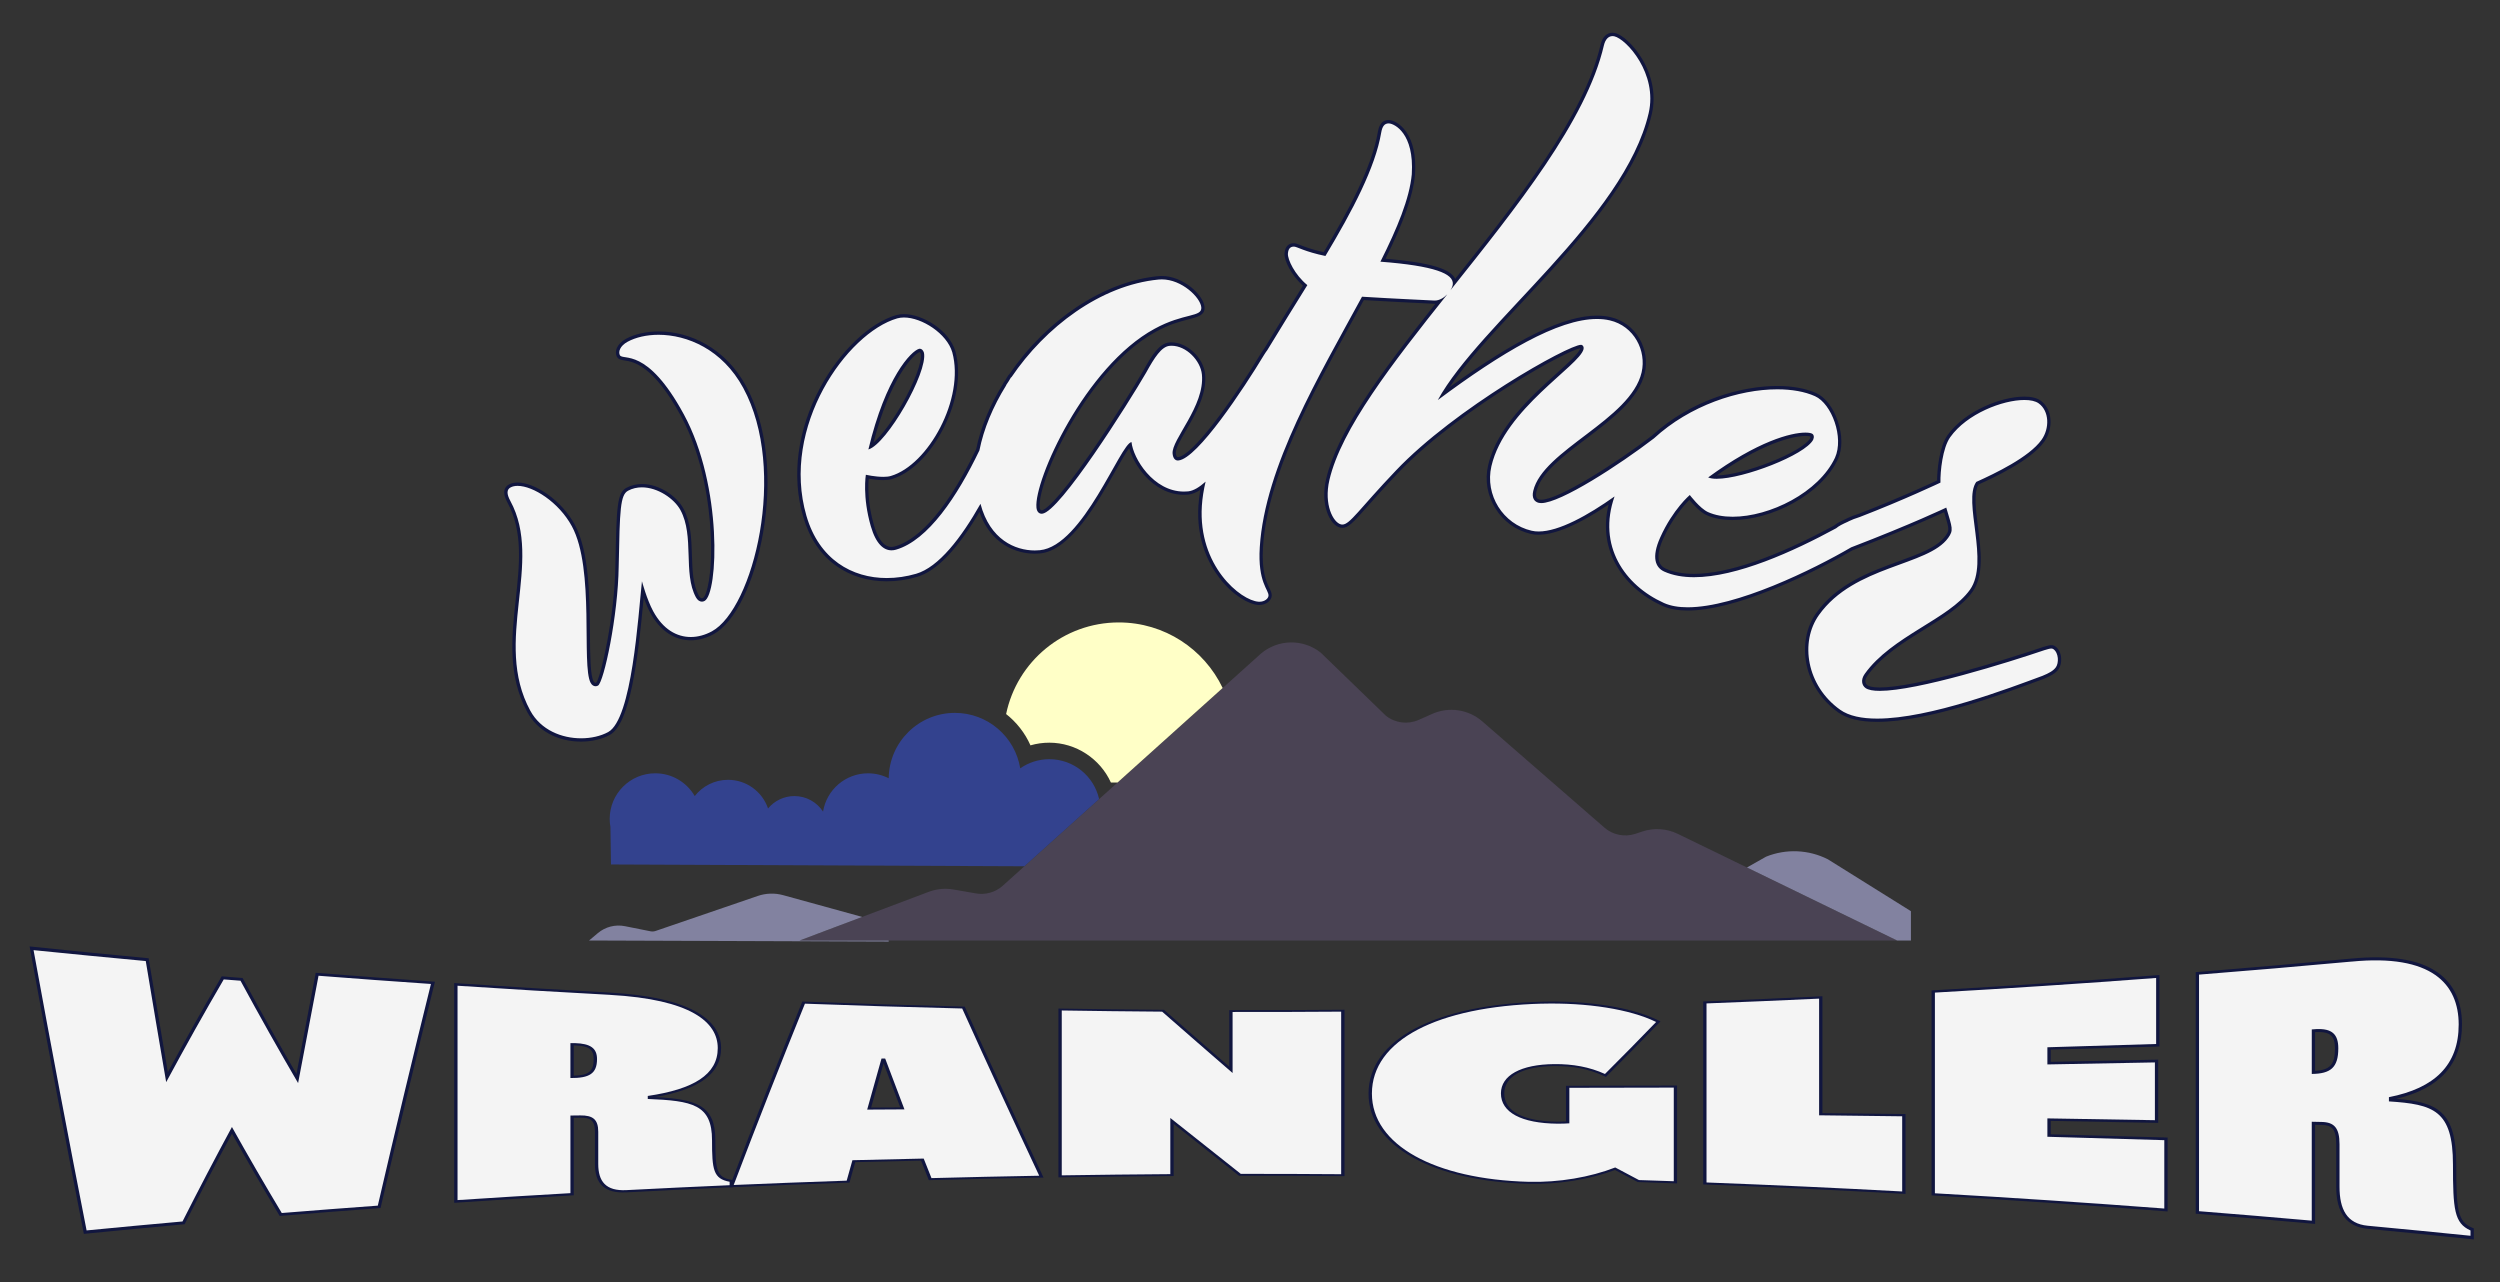 <?xml version="1.0" encoding="UTF-8"?>
<svg xmlns="http://www.w3.org/2000/svg" width="1500" height="769.4" viewBox="0 0 1500 769.4">
  <rect x="0" y="0" width="1500" height="769.4" fill="#333333" stroke="none"/>
  <g id="a" data-name="Graphics">
    <g>
      <path d="M479.79,564.29l77.45-29.19c4.73-1.78,9.85-2.27,14.83-1.4l13.53,2.35c5.59.97,11.33-.59,15.66-4.26l155.29-139.62c10.29-8.73,25.3-8.98,35.88-.6l39.12,37.88c5.58,4.42,13.15,5.38,19.66,2.49l8.12-3.61c10.05-4.46,21.77-2.71,30.06,4.51l73.25,63.72c5.11,4.45,12.19,5.86,18.62,3.72l4.09-1.36c7.02-2.34,14.67-1.84,21.32,1.4l131.61,63.99H479.79Z" style="fill: #4a4354;"/>
      <path d="M659.47,479.45h0s0,0,0,0c-3.05-13.69-15.26-23.93-29.87-23.93-6.49,0-12.51,2.03-17.46,5.48-3.09-18.87-19.46-33.27-39.2-33.27-21.77,0-39.45,17.52-39.72,39.23-3.72-1.89-7.93-2.97-12.39-2.97-13.62,0-24.9,9.95-27,22.97-3.66-5.6-9.99-9.32-17.18-9.32-6.36,0-12.05,2.9-15.82,7.44-3.42-10-12.87-17.19-24.02-17.19-8.11,0-15.32,3.82-19.97,9.74-4.73-8.16-13.56-13.65-23.67-13.65-15.11,0-27.35,12.25-27.35,27.35,0,1.67.16,3.3.44,4.89h0l.33,22.46,248.02,1.09,44.86-40.33Z" style="fill: #33428e;"/>
      <path d="M618.29,447.21c3.64-1.06,7.44-1.6,11.3-1.6,16.05,0,30.51,9.69,36.96,23.93h3.94l63.11-56.75c-11.11-23.26-34.84-39.33-62.33-39.33-33.31,0-61.1,23.59-67.6,54.97,6.25,4.92,11.31,11.32,14.61,18.78Z" style="fill: #ffffc7;"/>
      <path d="M479.79,564.29l37.52-14.14-47.41-13.05c-5.01-1.38-10.32-1.22-15.24.47l-61.32,21.01c-.97.33-2.01.4-3.01.2l-15.37-3.07c-5.78-1.16-11.77.38-16.28,4.18l-5.24,4.41,179.76.65v-.65h-53.41Z" style="fill: #8282a0;"/>
      <path d="M1096.74,515.58c-11.56-5.85-25.09-6.42-37.11-1.57l-11.46,6.48,90.09,43.81h8.3v-17.59l-49.82-31.13Z" style="fill: #8282a0;"/>
    </g>
  </g>
  <g id="b" data-name="Text">
    <g>
      <g>
        <path d="M168.44,728.7c-9.76-16.28-19.51-33.09-29.27-50.49-9.68,17.9-19.35,36.39-29.02,55.51-19.68,1.78-39.35,3.63-59.01,5.57-10.73-54.63-21.46-111.36-32.19-170.32,23.12,2.39,46.24,4.66,69.38,6.82,3.96,23.83,7.93,47.33,11.89,70.51,11.14-20.64,22.28-40.48,33.42-59.57,3.77.3,7.53.59,11.3.88,11.14,20.59,22.29,40.4,33.44,59.49,3.97-21.13,7.93-41.97,11.9-62.54,23.16,1.83,46.33,3.54,69.5,5.14-10.75,43.29-21.51,88.05-32.26,134.41-19.7,1.45-39.39,2.98-59.08,4.59Z" style="fill: #f4f4f4;"/>
        <path d="M258.57,590.38c-10.63,42.86-21.26,87.14-31.89,133-19.21,1.4-38.42,2.88-57.62,4.43-9.97-16.62-19.94-33.81-29.9-51.61-9.88,18.26-19.77,37.14-29.65,56.68-19.19,1.71-38.37,3.5-57.55,5.37-10.61-53.96-21.21-109.97-31.82-168.16,22.43,2.28,44.87,4.46,67.32,6.54,4.08,24.57,8.16,48.79,12.25,72.66,11.51-21.38,23.03-41.91,34.54-61.64,3.35.26,6.7.52,10.05.78,11.52,21.28,23.04,41.73,34.56,61.42,4.09-21.76,8.17-43.23,12.26-64.4,22.47,1.75,44.96,3.39,67.44,4.93M260.98,589.03c-.8-.06-1.6-.11-2.4-.17-22.49-1.57-44.97-3.26-67.44-5.05-.57-.05-1.14-.09-1.71-.14-.09.46-.18.91-.26,1.37-3.76,19.53-7.52,39.3-11.28,59.32-10.59-18.19-21.18-37.02-31.77-56.55-.18-.34-.36-.67-.55-1.01-.42-.03-.83-.07-1.25-.1-3.35-.26-6.7-.53-10.05-.8-.42-.03-.83-.07-1.25-.1-.18.31-.36.63-.55.94-10.59,18.17-21.17,37.01-31.76,56.57-3.76-21.97-7.51-44.23-11.27-66.78-.09-.53-.18-1.05-.26-1.58-.57-.05-1.14-.11-1.71-.16-22.45-2.12-44.89-4.35-67.32-6.69-.8-.08-1.6-.17-2.4-.25.15.8.29,1.61.44,2.41,10.6,58.32,21.21,114.45,31.82,168.54.1.51.2,1.03.3,1.54.55-.06,1.11-.11,1.66-.17,19.18-1.91,38.36-3.74,57.55-5.5.42-.04.84-.08,1.26-.11.18-.36.36-.71.54-1.07,9.28-18.33,18.57-36.07,27.85-53.27,9.36,16.68,18.73,32.82,28.09,48.46.18.3.36.61.54.91.42-.03.84-.07,1.26-.1,19.2-1.59,38.41-3.1,57.62-4.53.55-.04,1.11-.08,1.66-.12.1-.44.2-.87.3-1.31,10.63-45.76,21.26-89.96,31.89-132.74.15-.59.29-1.18.44-1.77h0Z" style="fill: #11163f;"/>
      </g>
      <g>
        <path d="M375.89,714.75c-12.07.66-17.94-4.66-17.94-16.32,0-6.43,0-12.87,0-19.3,0-7.77-3.59-9.25-9.8-9.17-1.63.02-3.26.04-4.89.07v46.52c-23.25,1.33-46.5,2.78-69.74,4.33v-130.24c30.84,2.07,61.69,3.94,92.55,5.6,22.81,1.24,39.99,5.08,51.06,11.3,9.64,5.43,14.53,12.55,14.53,21.35,0,15.5-13.74,24.91-42,29.21,0,.21,0,.43,0,.64,26.8,1.16,38.56,4.06,38.56,25.37,0,20.28,2,22.86,9.89,24.31.22.04.45.08.67.12v3.16c-20.97.92-41.93,1.93-62.89,3.03ZM343.25,646.12c10.41-.08,13.96-2.86,13.96-10.7,0-6.13-3.45-8.61-12.32-8.86-.52-.01-1.07-.02-1.63-.02v19.57Z" style="fill: #f4f4f4;"/>
        <path d="M366.07,596.93c48.37,2.69,64.59,16.26,64.58,31.95,0,15.86-14.49,24.66-41.99,28.69,0,.6,0,1.21,0,1.81,26.77,1.08,38.56,3.28,38.56,24.77,0,17.71.74,23.11,10.56,24.91,0,.69,0,1.37,0,2.06-20.63.9-41.26,1.88-61.89,2.95-12.52.67-16.94-5.34-16.94-15.68v-19.29c0-7.44-3.19-9.94-10.8-9.85-1.96.02-3.93.05-5.89.07v46.57c-22.58,1.28-45.16,2.67-67.74,4.16v-128.61c30.51,2.02,61.02,3.84,91.55,5.47M342.25,646.82c11.29.09,15.96-2.59,15.96-11.38,0-6.52-3.94-9.3-13.32-9.57-.84-.02-1.71-.03-2.64-.01v20.96M366.07,595.56c-30.53-1.67-61.04-3.54-91.55-5.6-.67-.05-1.33-.09-2-.14,0,.5,0,1,0,1.5,0,42.96,0,85.91,0,128.87,0,.5,0,1,0,1.5.67-.05,1.33-.09,2-.14,22.57-1.53,45.15-2.95,67.74-4.26.67-.04,1.33-.08,2-.12v-46.48c1.3-.02,2.59-.04,3.89-.05,5.84-.08,8.8,1.22,8.8,8.5,0,6.44,0,12.88,0,19.32,0,12.13,6.2,17.66,18.94,16.96,20.62-1.1,41.25-2.11,61.89-3.02.67-.03,1.33-.06,2-.09v-4.25c-.45-.08-.89-.16-1.34-.25-8.37-1.54-9.22-5.88-9.22-23.71,0-20.93-11.06-24.54-36.12-25.86,26.6-4.62,39.56-14.08,39.56-29.32,0-9-5.02-16.29-14.9-21.86-11.24-6.32-28.63-10.23-51.68-11.5h0ZM344.25,627.25c.22,0,.43,0,.64.01,8.36.23,11.32,2.35,11.32,8.14,0,7.27-2.85,9.78-11.96,10.01v-18.16h0Z" style="fill: #11163f;"/>
      </g>
      <g>
        <path d="M558.1,707.49c-1.56-3.9-3.11-7.81-4.67-11.74-13.71.29-27.41.62-41.12.97-1.15,4.08-2.29,8.17-3.44,12.27-23.31.79-46.62,1.7-69.93,2.72,14.41-37.93,28.83-74.56,43.24-110.14,31.96,1.21,63.93,2.2,95.91,2.97,15.58,34.52,31.16,68.24,46.74,101.46-22.25.39-44.49.89-66.74,1.49ZM541.42,665.03c-3.7-9.7-7.4-19.47-11.09-29.3-.19,0-.38,0-.57,0-2.75,9.76-5.51,19.56-8.26,29.41,6.64-.04,13.28-.07,19.92-.11Z" style="fill: #f4f4f4;"/>
        <path d="M577.32,605.11c15.4,34.14,30.8,67.48,46.21,100.33-21.55.38-43.09.86-64.64,1.43-1.56-3.9-3.11-7.81-4.67-11.73-14.25.3-28.51.63-42.76.99-1.15,4.08-2.29,8.17-3.44,12.27-22.6.76-45.21,1.63-67.8,2.6,14.25-37.45,28.49-73.63,42.74-108.79,31.45,1.17,62.9,2.13,94.36,2.89M520.31,665.76c7.45-.05,14.91-.09,22.36-.13-3.85-10.1-7.7-20.26-11.55-30.49-.74,0-1.47-.02-2.21-.03-2.87,10.16-5.73,20.38-8.6,30.64M578.86,603.97c-.51-.01-1.02-.03-1.54-.04-31.46-.77-62.91-1.76-94.36-2.96-.52-.02-1.04-.04-1.57-.06-.13.31-.25.62-.38.93-14.25,35.2-28.5,71.43-42.74,108.93-.21.54-.41,1.08-.62,1.63.85-.04,1.71-.08,2.56-.11,22.6-1,45.2-1.88,67.8-2.66.56-.02,1.12-.04,1.69-.06.1-.34.19-.68.29-1.03,1.05-3.75,2.1-7.5,3.15-11.24,13.16-.34,26.32-.66,39.48-.95,1.44,3.62,2.87,7.23,4.31,10.83.12.3.24.61.36.91.53-.01,1.06-.03,1.59-.04,21.54-.59,43.09-1.08,64.64-1.46.87-.02,1.74-.03,2.61-.05-.23-.48-.45-.96-.68-1.44-15.4-32.83-30.81-66.15-46.21-100.26-.13-.29-.27-.59-.4-.88h0ZM522.68,664.53c2.49-8.89,4.97-17.74,7.46-26.56,3.34,8.87,6.68,17.7,10.02,26.47-5.83.03-11.65.06-17.48.09h0Z" style="fill: #11163f;"/>
      </g>
      <g>
        <path d="M743.95,704.88c-13.59-10.78-27.17-21.52-40.76-32.32v32.47c-22.38.15-44.76.41-67.14.77v-100.1c20.59.33,41.18.57,61.77.73,13.58,11.91,27.16,23.71,40.74,35.48v-35.3c22.38.04,44.76-.03,67.15-.2v98.67c-20.58-.16-41.16-.23-61.75-.21Z" style="fill: #f4f4f4;"/>
        <path d="M804.7,607c0,32.51,0,65.01,0,97.52-20.08-.15-40.15-.21-60.23-.2-14.09-11.18-28.19-22.33-42.28-33.53v33.69c-21.71.15-43.43.39-65.14.73v-98.92c20.07.32,40.15.55,60.22.7,14.09,12.36,28.19,24.61,42.28,36.82v-36.63c21.71.03,43.43-.03,65.14-.19M806.7,605.85c-.67,0-1.34.01-2,.02-21.71.17-43.43.23-65.14.19-.67,0-1.34,0-2,0v33.96c-12.87-11.16-25.73-22.34-38.6-33.62-.2-.17-.4-.35-.59-.52-.36,0-.72,0-1.09,0-20.08-.15-40.15-.39-60.22-.72-.67-.01-1.34-.02-2-.03v101.28c.67-.01,1.33-.02,2-.03,21.71-.35,43.43-.6,65.14-.75.67,0,1.34,0,2-.01v-31.26c12.88,10.23,25.76,20.42,38.65,30.63.2.16.4.32.6.47.34,0,.69,0,1.03,0,20.08-.02,40.15.05,60.23.2.67,0,1.34.01,2,.02v-99.82h0Z" style="fill: #11163f;"/>
      </g>
      <g>
        <path d="M917.27,709.7c-28.02-.7-51.86-6.12-68.96-15.65-17.13-9.56-26.18-22.57-26.18-37.87,0-32.45,39.47-52.81,103-54.56,27.3-.71,53.17,3.24,69.21,11.09.22.11.44.21.66.32-10.58,10.97-21.16,21.7-31.74,32.24-.29-.13-.59-.27-.88-.4-9.04-4.09-18.53-5.9-29.86-5.81-19.38.18-30.95,6.51-30.95,16.98,0,11.15,11.69,17.38,32.91,17.59,2.47.02,4.4-.06,6.13-.17v-21.36c21.56-.04,43.11-.09,64.66-.14v57.45c-7.42-.26-14.83-.52-22.25-.76-4.65-2.49-9.3-4.96-13.95-7.4-15.47,5.9-34.3,8.88-51.8,8.45Z" style="fill: #f4f4f4;"/>
        <path d="M925.13,602.2c27.03-.7,52.84,3.28,68.56,10.99-10.24,10.61-20.48,20.99-30.71,31.19-9.34-4.22-19.17-6.01-30.47-5.92-19.91.19-31.95,6.71-31.95,17.57,0,11.43,12.29,17.96,33.92,18.18,2.95.03,5.16-.1,7.13-.22v-21.31c20.89-.03,41.78-.07,62.66-.12,0,18.73,0,37.45,0,56.18-6.96-.24-13.92-.48-20.88-.7-4.75-2.54-9.5-5.06-14.25-7.56-14.99,5.83-33.67,9.06-51.85,8.61-56.53-1.49-94.14-22.1-94.14-52.94,0-32.1,39.33-52.26,102-53.97M925.13,601.02c-31.28.83-57.5,6.34-75.84,15.94-18.43,9.66-28.16,23.13-28.17,39.21,0,15.46,9.16,28.61,26.49,38.28,17.29,9.63,41.37,15.12,69.65,15.83,17.45.43,36.22-2.48,51.73-8.29,4.37,2.3,8.73,4.61,13.1,6.95.19.1.37.2.56.3.24,0,.48.02.72.02,6.96.23,13.92.47,20.88.72.67.02,1.33.05,2,.07v-58.73c-.67,0-1.33,0-2,0-20.88.06-41.77.11-62.66.16-.67,0-1.34,0-2,0v21.41c-1.47.08-3.12.13-5.12.12-20.58-.2-31.91-6.21-31.91-16.99,0-5,2.72-9.12,7.87-11.94,5.17-2.83,12.81-4.38,22.08-4.45,11.1-.09,20.4,1.69,29.26,5.7.59.27,1.18.53,1.77.8.39-.38.77-.77,1.16-1.15,10.24-10.21,20.48-20.6,30.71-31.22.3-.31.59-.61.89-.92-.44-.21-.87-.43-1.31-.64-16.21-7.94-42.32-11.92-69.85-11.2t0,0Z" style="fill: #11163f;"/>
      </g>
      <g>
        <path d="M1022.91,710.06v-108.61c23.19-.88,46.37-1.88,69.55-2.99v70.07c16.62.18,33.23.37,49.85.57v46.52c-39.78-2.18-79.58-4.04-119.4-5.55Z" style="fill: #f4f4f4;"/>
        <path d="M1091.46,599.17v70.01c16.62.19,33.23.39,49.85.6v45.1c-39.12-2.12-78.25-3.92-117.4-5.4v-107.43c22.52-.85,45.04-1.81,67.55-2.87M1093.46,597.75c-.67.03-1.33.06-2,.1-22.51,1.09-45.03,2.07-67.55,2.94-.67.03-1.33.05-2,.08v109.78c.67.03,1.33.05,2,.08,39.14,1.52,78.28,3.36,117.4,5.52.67.04,1.33.07,2,.11v-47.94c-.67,0-1.33-.02-2-.02-15.95-.18-31.9-.36-47.85-.52v-70.13s0,0,0,0Z" style="fill: #11163f;"/>
      </g>
      <g>
        <path d="M1159.94,716.61v-121.7c44.93-2.58,89.85-5.58,134.73-9.02v41.27c-21.74.68-43.49,1.32-65.24,1.92,0,2.94,0,5.87,0,8.81,21.51-.4,43.01-.82,64.51-1.27v36.31c-21.5-.4-43-.78-64.51-1.14,0,3.18,0,6.36,0,9.55,23.39.62,46.77,1.28,70.15,1.99v42.68c-46.52-3.59-93.07-6.72-139.64-9.39Z" style="fill: #f4f4f4;"/>
        <path d="M1293.68,586.77v39.62c-21.74.7-43.49,1.35-65.25,1.97v10.3c21.51-.38,43.01-.78,64.51-1.21v34.66c-21.5-.38-43-.74-64.51-1.08v11.03c23.39.63,46.77,1.31,70.15,2.04v41.02c-45.85-3.49-91.74-6.54-137.64-9.15v-120.41c44.27-2.52,88.51-5.44,132.74-8.78M1295.67,585.01c-.67.05-1.33.1-2,.15-44.22,3.41-88.47,6.41-132.74,8.98-.67.04-1.33.08-2,.12v122.98c.67.04,1.33.08,2,.12,45.9,2.67,91.79,5.79,137.64,9.36.67.05,1.33.1,2,.16v-44.35c-.67-.02-1.33-.04-2-.06-22.71-.67-45.43-1.29-68.15-1.87v-8.05c20.84.36,41.68.75,62.51,1.15.67.01,1.33.03,2,.04,0-.54,0-1.07,0-1.61,0-11.58,0-23.16,0-34.74,0-.54,0-1.07,0-1.61-.67.01-1.33.03-2,.04-20.83.45-41.67.88-62.51,1.28v-7.32c21.09-.56,42.17-1.17,63.25-1.81.67-.02,1.33-.04,2-.06v-42.92h0Z" style="fill: #11163f;"/>
      </g>
      <g>
        <path d="M1420.61,736.37c-12.04-1.17-17.9-9.14-17.9-24.43v-25.42c0-10.25-3.59-12.33-9.78-12.46-1.63-.03-3.25-.07-4.88-.1v59.41c-23.2-2.08-46.42-4.05-69.64-5.9v-143.44c30.81-2.46,61.61-5.12,92.4-7.98,22.76-2.14,39.89.36,50.91,8.05,9.61,6.67,14.48,17.07,14.48,30.56,0,23.87-13.69,38.69-41.86,44.39v.9c26.72,1.8,38.43,6.34,38.43,38.89,0,30.79,2,35,9.86,38.52.22.1.45.2.67.3,0,1.63,0,3.26,0,4.89-20.89-2.16-41.78-4.22-62.69-6.19ZM1388.06,643.45c10.39-.35,13.93-4.09,13.93-14.43,0-8.07-3.45-11.06-12.29-10.67-.52.02-1.07.06-1.63.1v25Z" style="fill: #f4f4f4;"/>
        <path d="M1410.82,576.98c48.25-4.79,64.39,13.47,64.39,37.74,0,24.39-14.44,38.21-41.86,43.58v2.54c26.69,1.75,38.43,5.22,38.43,37.96,0,26.84.74,35.08,10.52,39.48v3.18c-20.56-2.09-41.12-4.1-61.69-6.02-12.49-1.2-16.9-9.84-16.9-23.43v-25.45c0-9.83-3.19-13.25-10.78-13.39-1.96-.04-3.92-.08-5.88-.12v59.34c-22.54-1.99-45.09-3.88-67.64-5.67,0-47.32,0-94.63,0-141.95,30.48-2.41,60.95-5.01,91.4-7.81M1387.06,644.37c11.27-.13,15.92-3.76,15.92-15.38,0-8.61-3.93-11.96-13.29-11.53-.83.04-1.71.1-2.63.2v26.71M1410.82,575.14c-30.45,2.86-60.92,5.52-91.4,7.99-.67.05-1.33.11-2,.16v144.93c.67.05,1.33.11,2,.16,22.55,1.82,45.1,3.76,67.64,5.8.67.06,1.33.12,2,.18,0-.6,0-1.19,0-1.79,0-19.23,0-38.46,0-57.69,1.29.03,2.59.06,3.88.09,5.82.12,8.78,1.94,8.78,11.52v25.39c0,15.87,6.18,24.17,18.9,25.42,20.57,1.96,41.14,4.01,61.69,6.16.66.07,1.33.14,1.99.21,0-.67,0-1.33,0-2,0-1.06,0-2.13,0-3.19,0-.47,0-.95,0-1.42-.45-.2-.89-.4-1.34-.6-8.34-3.73-9.19-10.41-9.19-37.55,0-32.02-11.01-37.64-36-39.63,26.52-6.22,39.43-21.15,39.43-44.65,0-13.82-4.99-24.49-14.85-31.32-11.21-7.81-28.54-10.34-51.53-8.16h0ZM1389.05,619.28c.21-.01.43-.02.63-.03,8.34-.36,11.3,2.2,11.3,9.8,0,9.55-2.84,12.94-11.93,13.46,0-7.74,0-15.49,0-23.23t0,0Z" style="fill: #11163f;"/>
      </g>
    </g>
    <g>
      <g>
        <path d="M348.65,443.98c-13.84,0-25.57-6.4-31.39-17.13-11.77-21.68-9.25-44.81-6.83-67.17,2.29-21.09,4.46-41.01-5.12-58.64-2.55-4.71-2.38-7.9.53-9.47,1.29-.7,2.88-1.06,4.71-1.06,9.66,0,25.39,9.95,33.43,24.75,8.61,15.86,8.81,43.26,8.98,65.28.1,13.32.19,24.83,2.29,28.7.52.96,1.26,1.5,2.07,1.5.33,0,.66-.09.99-.27,2.85-1.96,11.51-39.74,11.91-70.77.67-35.72.99-43.37,6.12-46.16,2.64-1.43,5.59-2.16,8.79-2.16,10.22,0,20.24,7.2,24.02,14.16,4.41,8.13,4.72,18.02,5.01,27.58.28,9.2.55,17.89,4.26,24.73.73,1.34,1.72,2.11,2.72,2.11.38,0,.76-.1,1.14-.31,1.3-.71,3.11-4.38,4.27-12.56,1.09-7.68,1.38-17.61.81-27.97-.84-15.37-4.3-44.91-17.95-70.06-16.89-31.12-29.23-32.99-34.5-33.79-1.79-.27-3.21-.49-3.88-1.72-1.36-2.5-.04-6.65,5.08-9.43,5.08-2.76,11.83-4.28,19-4.28,21.38,0,40.72,12.12,51.74,32.42,12.1,22.3,15.77,54.05,10.06,87.11-5.06,29.29-16.83,53.52-29.29,60.28-4.24,2.3-8.79,3.52-13.15,3.52h0c-9.51,0-17.83-5.68-23.43-15.99-2.23-4.1-4.14-9.47-5.37-13.31-.16,1.63-.32,3.4-.5,5.28-2.58,27.66-6.89,73.94-19.82,80.96-4.58,2.48-10.5,3.85-16.69,3.85Z" style="fill: #f4f4f4;"/>
        <path d="M395.1,200.87c17.1,0,38.24,8.65,50.86,31.9,26.78,49.35,6.03,132.54-18.83,146.03-4,2.17-8.34,3.4-12.67,3.4-8.3,0-16.6-4.5-22.55-15.47-3.8-6.99-6.74-17.97-6.74-17.97-2.27,20.85-5.93,82.69-20.3,90.49-4.41,2.39-10.16,3.73-16.21,3.73-11.54,0-24.15-4.88-30.51-16.6-22.56-41.58,8.09-88.9-11.94-125.81-2.32-4.27-2.21-6.85.12-8.11,1.17-.63,2.61-.94,4.24-.94,9.23,0,24.67,9.7,32.55,24.23,13.92,25.65,5.57,83.49,11.27,93.98.73,1.35,1.82,2.02,2.94,2.02.49,0,.99-.13,1.46-.39,3.5-1.9,12.05-41.75,12.43-71.63.64-34.05.94-42.76,5.6-45.29,2.61-1.42,5.44-2.04,8.31-2.03,9.5,0,19.41,6.77,23.14,13.64,8.44,15.54,1.47,37.93,9.27,52.31.91,1.68,2.22,2.63,3.6,2.63.53,0,1.08-.14,1.62-.43,8.16-4.43,10.94-68.81-12.46-111.95-22.14-40.8-36.49-32.01-38.38-35.51-1.05-1.94.01-5.54,4.67-8.07,4.83-2.62,11.32-4.16,18.52-4.16M395.1,198.87c-7.33,0-14.25,1.56-19.48,4.4-5.68,3.08-7.07,7.86-5.48,10.78.9,1.67,2.7,1.94,4.61,2.23,5.12.78,17.12,2.59,33.78,33.28,13.56,24.98,16.99,54.36,17.83,69.64,1.38,25.16-2.35,38.39-4.56,39.59-.23.13-.46.19-.66.19-.61,0-1.3-.59-1.84-1.59-3.6-6.63-3.86-15.2-4.14-24.28-.3-9.68-.61-19.69-5.13-28.03-3.92-7.22-14.3-14.68-24.89-14.68-3.36,0-6.48.77-9.27,2.28-5.63,3.05-5.97,10.82-6.65,47.01-.37,29.34-8.58,66.49-11.51,69.97-.13.06-.26.08-.38.08-.42,0-.85-.35-1.19-.97-1.98-3.65-2.07-15.59-2.17-28.24-.17-22.13-.37-49.67-9.1-65.75-3.78-6.97-9.6-13.45-16.37-18.24-6.32-4.47-12.86-7.03-17.93-7.04-2,0-3.75.4-5.19,1.18-1.82.99-2.81,2.59-2.85,4.64-.04,1.71.59,3.73,1.92,6.18,9.42,17.36,7.27,37.13,5,58.06-2.45,22.52-4.97,45.8,6.94,67.75,6,11.05,18.06,17.65,32.27,17.65,6.35,0,12.44-1.41,17.16-3.97,12.36-6.71,16.98-45.71,20.34-81.75.02-.21.04-.42.06-.63,1.1,3.03,2.45,6.32,3.93,9.06,5.78,10.65,14.41,16.51,24.31,16.51,4.53,0,9.24-1.26,13.62-3.64,12.92-7.01,24.62-30.95,29.8-60.99,5.75-33.28,2.04-65.26-10.16-87.76-6.04-11.13-14.29-19.69-24.52-25.45-8.7-4.9-18.41-7.49-28.09-7.49h0ZM357.63,409.74h0s0,0,0,0h0Z" style="fill: #11163f;"/>
      </g>
      <g>
        <path d="M1126.27,432.13c-10,0-17.68-1.86-22.81-5.52-19.56-13.95-25.48-40.61-12.92-58.23,12.34-17.3,31.84-24.41,49.05-30.69,12.59-4.59,23.47-8.56,28.47-15.57,2.74-3.85,2.45-4.82-.34-14.15-.19-.65-.4-1.33-.61-2.06-4.65,2.17-24.41,11.22-56.01,23.35-6.67,3.89-62.98,36.07-98.51,36.07-5.79,0-10.71-.9-14.65-2.66-22.11-9.94-39.86-32.89-31.11-62.31-13.4,9.27-31.04,19.5-43.67,19.5-1.57,0-3.06-.16-4.42-.47-8.59-1.99-15.93-7.26-20.66-14.84s-6.24-16.49-4.25-25.08c5.26-22.74,25.9-41.31,40.97-54.87,7.29-6.56,13.59-12.23,14.32-15.38.18-.76-.17-1.28-.48-1.35,0,0-.03,0-.1,0-6.78,0-74.64,37.51-110.34,75.13-8.18,8.58-14.14,15.32-18.5,20.24-7.81,8.82-11.04,12.48-14.35,12.48-.33,0-.67-.04-1-.12-2.86-.66-5.65-4.06-7.27-8.86-1.86-5.5-2.03-12.22-.48-18.92,6.63-28.66,32.96-64.02,67.07-107.02-.96.33-1.92.5-2.84.5-.16,0-.32,0-.47-.01-1.05-.07-3.61-.19-7.19-.36-8.27-.4-22.03-1.05-35.44-1.9-2.52,4.63-5.1,9.34-7.72,14.1-23.65,43.05-50.46,91.84-53.2,135.2-.94,14.78,2.12,21.15,3.94,24.95.8,1.68,1.39,2.89,1.3,4.18-.14,2.19-2.65,4.56-6.46,4.56-.19,0-.39,0-.59-.02-5.3-.34-14.62-5.44-22.57-15.84-6.35-8.32-13.66-22.49-12.38-42.75.24-3.71.78-7.67,1.63-11.79-3.24,2.52-6.18,3.92-8.77,4.17-.86.08-1.74.13-2.6.13-17.51,0-30.28-18.14-32.26-29.15-2.14,2-6.2,9.2-9.84,15.65-10.54,18.69-26.47,46.95-44.25,48.68-1.03.1-2.08.15-3.13.15-5.92,0-25.33-1.95-32.9-26.42-13.47,23.38-26.27,36.96-38.04,40.37-5.94,1.73-11.95,2.6-17.87,2.6-23.87,0-42.25-14.22-49.17-38.04-4.08-14.06-8.19-42.74,10.18-76.77,11.62-21.53,29.27-38.39,44.96-42.94,1.31-.38,2.77-.58,4.34-.58,10.73,0,26.49,9.63,29.96,21.58,3.61,13.19.97,29.88-7.24,45.8-7.92,15.37-19.27,26.46-30.35,29.68-1.26.36-2.87.55-4.78.55-3.72,0-7.71-.68-9.58-1.04-.37,3.4-1.14,14.85,3.09,29.42,2.6,8.97,6.56,13.71,11.45,13.71.79,0,1.6-.12,2.43-.36,20.21-5.87,37.99-35.26,49.36-58.94,2.52-12.66,8.06-26.15,16.03-39.03l.13-.37s1.3-1.93,1.46-2.18c.17-.41.6-1.08,1.43-2.41.06-.1.21-.28.46-.4,22.53-33.13,56.55-55.64,88.87-58.79.66-.06,1.33-.1,2-.1,12.24,0,24.05,10.97,24.7,17.6.4,4.08-3.2,5-8.64,6.39-4.9,1.25-11.62,2.97-19.93,7.53-24.25,13.19-42.54,40.55-51.29,55.68-13.32,23.04-19.75,43.28-19.04,50.63.1,1.04.51,2.77,2.14,2.77.08,0,.15,0,.23-.01,9.37-.91,48.37-61.37,61.62-84.2,4.61-8.39,9.22-15.97,14.76-16.51.45-.04.9-.07,1.35-.07,8.95,0,18.28,8.83,19.19,18.17,1.14,11.69-5.8,23.63-11.37,33.23-3.5,6.02-6.51,11.22-6.22,14.24.14,1.47.64,3.21,2.19,3.21.08,0,.15,0,.23-.01,10.67-1.04,37.79-41.59,50.63-62.88l.48-.74c.58-.9,1.04-1.61,1.51-2.19,5.32-8.85,10.92-17.88,16.34-26.61,2.4-3.87,4.8-7.74,7.17-11.59-7.39-6.4-11.58-15.38-11.34-19.17.28-4.47,2.93-5.14,4.48-5.14.13,0,.26,0,.39.01.75.05,1.7.42,3.26,1.03,2.74,1.07,7.27,2.83,14.88,4.46,14.3-23.93,29.3-51.23,32.99-73.11.48-2.71,1.55-6.3,5.41-6.3.13,0,.27,0,.41.01,3.47.22,16.11,6.23,14.5,31.6-1.18,12.62-6.83,28.53-18.26,51.46,28.84,2.32,42.21,6.48,42.88,13.39,38.75-48.64,78.58-98.87,88.7-142.59.91-3.92,3.2-6.27,6.12-6.27.43,0,.87.05,1.32.15,3.79.88,10.6,6.52,15.76,15.25,6.04,10.23,8.05,21.6,5.63,32.02-9.05,39.08-45.51,78.18-77.68,112.68-18.63,19.98-36.31,38.93-46.53,55.6,42.63-31.33,72-45.96,92.19-45.96,2.8,0,5.47.29,7.92.86,7.15,1.65,13.11,6.09,16.8,12.5,3.47,6.02,4.58,13.27,3.04,19.9-3.49,15.09-19.43,27.16-34.84,38.83-14.16,10.73-27.54,20.86-30.19,32.33-.41,1.78-.33,3.21.23,4.25.47.86,1.26,1.42,2.36,1.68.35.08.75.12,1.21.12,11.39,0,46.74-23.05,67.04-38.63,23.75-21.84,54.13-29.64,74.62-29.64,8.94,0,16.91,1.46,23.03,4.21,5.07,2.28,9.7,8.34,12.36,16.21,2.7,7.98,2.76,16.21.15,22.02-10.09,21.54-40.36,36.01-62.32,36.01-5.85,0-10.98-.97-15.23-2.88-4.1-1.84-8.88-7.5-10.62-9.68-2.49,2.35-10.49,10.58-16.71,24.41-4.48,9.95-3.81,16.58,1.92,19.16,4.84,2.18,10.71,3.28,17.46,3.28,20.26,0,49.54-10.09,84.69-29.19,1.76-1.46,3.86-2.52,7.34-4.06l.42-.24c1.6-.82,4.41-1.9,6.72-2.58,23.83-9.19,44.04-18.59,47.68-20.3-.04-6.47,1.32-20.57,6.08-27.25,10-14.03,31.3-22.71,45.3-22.71,3.96,0,7.12.76,9.12,2.18,3.31,2.36,5.28,6.22,5.56,10.87.26,4.35-1.04,8.88-3.56,12.42-8.06,11.31-31.32,21.86-39.34,25.48-3.32,5-2.01,15.25-.63,26.1,1.73,13.59,3.69,28.99-2.97,38.34-6.01,8.43-16.81,15.13-28.24,22.22-13.01,8.07-26.46,16.41-34.94,28.3-1.04,1.46-1.51,2.96-1.36,4.32.13,1.14.7,2.13,1.59,2.77,1.42,1.01,4.11,1.52,8.02,1.52,21.04,0,71.83-15.34,98.52-24.4l.9-.26c1.46-.42,2.51-.73,3.46-.73.72,0,1.32.18,1.84.55,1.7,1.21,2.81,3.42,3.05,6.07.22,2.36-.29,4.72-1.32,6.17-1.68,2.35-4.48,3.84-8.44,5.49l-3.15,1.17c-21.49,7.98-66.2,24.59-96.48,24.59,0,0,0,0,0,0ZM1027.15,286.06c.83.14,1.8.21,2.9.21,16.25,0,52.45-14.54,56.96-22.87.39-.88.45-2.02-.28-2.34-.41-.18-1.41-.49-3.5-.49-10.06,0-29.99,6.73-56.09,25.5ZM551.9,210.22c-.08,0-.16.01-.24.04-3.24.94-18.45,14.17-29.18,57.68,11.31-6.57,33.17-45.39,30.91-56.08-.27-.93-.89-1.64-1.49-1.64Z" style="fill: #f4f4f4;"/>
        <path d="M967.47,21.64c.35,0,.72.04,1.09.13,7.32,1.69,26.13,22.38,20.65,46.07-14.66,63.31-101.38,126.28-126.53,172.19,38.32-28.54,72.14-48.65,95.49-48.64,2.71,0,5.28.27,7.7.83,14.64,3.39,22.09,18.27,19.1,31.19-6.58,28.43-59.35,46.62-65.03,71.17-1,4.31.76,6.53,3.34,7.13.43.1.91.15,1.44.15,11.63,0,47.15-23.11,67.65-38.83,21.6-19.85,51.04-29.44,74.01-29.44,8.74,0,16.54,1.39,22.62,4.12,10.08,4.53,17.45,24.81,12.01,36.91-9.77,20.87-39.13,35.42-61.4,35.42-5.51,0-10.59-.89-14.82-2.8-4.84-2.18-10.91-10.24-10.91-10.24,0,0-10.14,8.53-17.75,25.47-5.44,12.1-2.82,18.12,2.43,20.48,5.21,2.34,11.26,3.37,17.87,3.37,25.56,0,59.48-15.35,85.25-29.36,1.67-1.4,3.72-2.44,7.18-3.98.17-.09.34-.19.5-.28,1.43-.73,4.18-1.81,6.51-2.5,26.63-10.27,48.4-20.63,48.4-20.63-.16-6.63,1.27-20.82,5.89-27.29,10.02-14.06,31.46-22.29,44.48-22.29,3.65,0,6.65.65,8.54,2,6.48,4.62,6.64,15.05,1.76,21.89-7.44,10.44-27.99,20.22-39.19,25.27-8.21,11.52,8.06,48.1-3.75,64.66-12.58,17.64-47,27.84-63.17,50.52-2.57,3.6-1.69,6.94.47,8.48,1.66,1.19,4.64,1.71,8.6,1.71,22.58,0,76.9-17,98.85-24.46,1.81-.51,3.07-.94,4.04-.94.49,0,.9.11,1.26.37,3.24,2.31,3.29,8.32,1.5,10.84-1.54,2.16-4.16,3.55-8.01,5.15-19.46,7.19-67.57,25.68-99.24,25.68-9.14,0-16.91-1.54-22.23-5.33-20.16-14.37-24.24-40.63-12.69-56.83,21.3-29.88,65.45-29.35,77.52-46.26,3.34-4.68,2.51-5.81-1.14-18.19,0,0-20.44,9.79-57.07,23.85,0,0,0,0,0,0-22.91,13.37-69.03,35.97-98.08,35.97-5.43,0-10.26-.79-14.24-2.58-23.63-10.62-40.01-34.45-29.64-63.93-15.88,11.27-33.37,21.03-45.54,21.03-1.48,0-2.88-.14-4.19-.45-17.23-3.99-28.15-21.49-24.16-38.72,7.98-34.46,52.99-60.34,55.29-70.25.3-1.29-.36-2.35-1.22-2.55-.09-.02-.2-.03-.32-.03-7.55,0-75.64,38.11-111.06,75.44-22.11,23.21-27.58,32.41-32.12,32.41-.26,0-.52-.03-.77-.09-4.74-1.1-10.4-11.94-7.01-26.58,7.1-30.67,37.66-69.92,70.75-111.49-2.06,2.11-4.81,3.75-7.49,3.75-.14,0-.27,0-.41-.01-3.53-.22-23.85-1.07-43.27-2.3-25.57,47.11-58.27,101.74-61.34,150.27-1.34,21.18,5.47,25.6,5.24,29.13-.11,1.68-2.23,3.62-5.46,3.62-.17,0-.35,0-.52-.02-10.59-.67-36.3-21.35-34.01-57.53.29-4.66,1.07-9.51,2.24-14.51-3.75,3.37-7.32,5.53-10.48,5.84-.85.08-1.68.12-2.5.12-18.4,0-30.53-20-31.47-29.69-6.6.64-29.02,62.34-54.98,64.87-.98.1-1.99.15-3.04.15-11.73,0-26.91-6.42-32.6-27.98-11.48,20.35-25.1,38.04-38.63,41.97-5.78,1.68-11.72,2.56-17.59,2.56-20.83,0-40.61-11.14-48.21-37.32-15.53-53.49,24.31-109.71,54.45-118.47,1.25-.36,2.62-.54,4.06-.54,10.77,0,25.74,9.63,29,20.86,7.59,27.72-14.41,67.71-36.91,74.24-1.28.37-2.86.51-4.51.51-4.91,0-10.44-1.24-10.44-1.24,0,0-2.19,13.07,2.99,30.9,3.1,10.67,7.74,14.43,12.41,14.43.91,0,1.81-.14,2.71-.4,19.29-5.6,36.84-32.08,50.04-59.58,2.55-12.89,8.13-26.25,15.98-38.91.04-.12.08-.23.12-.35,1.45-2.17,1.52-2.27,1.5-2.27,0,0,0,0,0,0-.02,0,0-.1,1.34-2.24.02-.04.07-.04.12-.04.01,0,.02,0,.03,0,.02,0,.05,0,.07,0,20.39-30.15,53.47-55.29,88.36-58.68.64-.06,1.27-.09,1.9-.09,12.05,0,23.13,10.85,23.7,16.7.6,6.16-10.35,3.23-28.06,12.95-41.76,22.72-72.43,91-70.85,107.28.24,2.47,1.53,3.68,3.14,3.68.11,0,.22,0,.33-.02,10.56-1.03,51.73-66.33,62.38-84.69,4.91-8.92,9.15-15.55,13.99-16.02.42-.04.83-.06,1.25-.06,8.82,0,17.37,8.87,18.19,17.27,1.84,18.92-18.4,39.1-17.59,47.46.28,2.89,1.57,4.12,3.18,4.12.11,0,.21,0,.32-.02,11.44-1.11,39.15-43.07,51.39-63.36.8-1.23,1.39-2.19,1.95-2.86,7.81-12.98,16.05-26.08,24-38.99-7.58-6.24-11.87-15.37-11.65-18.9.19-2.93,1.47-4.2,3.48-4.2.11,0,.22,0,.33.01,1.76.11,6.45,3.07,18.69,5.61,16.35-27.32,29.94-53.03,33.48-74.07.66-3.77,2-5.47,4.42-5.47.11,0,.23,0,.35.01,3.09.2,15.13,5.83,13.57,30.54-1.36,14.53-8.69,32.23-18.82,52.41,32.62,2.51,43.84,7.21,43.45,13.38-.07,1.13-.6,2.45-1.42,3.75,39.32-49.37,81.63-101.84,92.08-146.99.79-3.4,2.66-5.49,5.14-5.49M521.04,269.67c11.04-3.21,35.81-46.3,33.33-58.01-.43-1.47-1.39-2.43-2.47-2.43-.17,0-.34.02-.52.08-4.67,1.36-19.97,16.85-30.35,60.37M1030.05,287.27c15.88,0,52.82-14.12,57.84-23.4.72-1.61.46-3.18-.75-3.73-.78-.35-2.08-.58-3.91-.58-8.57,0-28.55,5.1-58.33,26.89,1.25.56,3,.82,5.15.82M967.47,19.64h0c-3.42,0-6.07,2.63-7.09,7.04-9.96,43.03-48.98,92.57-87.27,140.64-2.78-6.18-15.8-9.91-41.78-12.09,11.05-22.35,16.53-37.99,17.7-50.47v-.03s0-.03,0-.03c.7-11.03-1.12-19.69-5.4-25.74-3.68-5.19-8.04-6.79-10.04-6.92-.16-.01-.32-.02-.48-.02-5.14,0-6.08,5.36-6.39,7.12-3.63,21.55-18.36,48.47-32.5,72.16-7.11-1.57-11.4-3.24-14.02-4.26-1.66-.64-2.66-1.03-3.56-1.09-.15,0-.3-.01-.45-.01-1.53,0-5.13.59-5.48,6.07-.28,4.39,4.14,13.15,11.05,19.42-2.23,3.61-4.48,7.24-6.74,10.88-5.41,8.71-10.99,17.72-16.31,26.56-.49.61-.96,1.33-1.54,2.23l-.45.7-.02.03-.02.03c-18.33,30.38-41.34,61.57-49.87,62.4-.04,0-.09,0-.13,0-.87,0-1.13-1.62-1.19-2.31-.26-2.7,2.82-8.01,6.09-13.64,5.64-9.72,12.67-21.82,11.5-33.82-.95-9.8-10.76-19.07-20.18-19.07-.48,0-.97.02-1.44.07-6.03.59-10.61,8.07-15.55,17.05-5.04,8.69-17.97,29.63-31.12,48.67-22.05,31.93-28.31,34.86-29.71,34.99-.04,0-.09,0-.13,0-.84,0-1.08-1.17-1.15-1.87-.71-7.29,6.17-28,18.91-50.03,8.7-15.04,26.88-42.23,50.9-55.3,8.21-4.5,14.85-6.2,19.71-7.44,5.51-1.41,9.87-2.52,9.39-7.46-.7-7.14-12.74-18.51-25.69-18.51-.7,0-1.4.03-2.09.1-32.55,3.17-66.78,25.77-89.47,59.03-.32.21-.51.47-.61.62-.7,1.11-1.16,1.84-1.42,2.39-.15.22-.57.86-1.39,2.07l-.14.21-.08.24-.05.14c-7.97,12.91-13.53,26.43-16.07,39.14-20.39,42.41-37.72,55.11-48.68,58.3-.74.21-1.46.32-2.15.32-5.55,0-8.77-7.06-10.49-12.98-3.81-13.13-3.52-23.69-3.16-27.96,2.13.37,5.51.86,8.69.86,2.01,0,3.72-.2,5.06-.59,11.34-3.29,22.91-14.57,30.96-30.18,8.33-16.15,10.99-33.1,7.32-46.51-3.65-12.59-19.63-22.33-30.93-22.33-1.66,0-3.21.21-4.61.61-15.93,4.63-33.81,21.67-45.56,43.43-13.74,25.45-17.38,52.98-10.26,77.52,3.73,12.85,10.43,22.79,19.9,29.55,8.46,6.03,18.91,9.22,30.23,9.22,6.01,0,12.11-.89,18.14-2.64,11.7-3.4,24.31-16.48,37.51-38.92,8.21,23.12,27.24,25,33.15,25,1.08,0,2.17-.05,3.23-.16,18.3-1.78,34.38-30.3,45.03-49.18,2.86-5.07,6.24-11.07,8.44-14,1.42,5.2,4.78,11.29,9.01,16.11,6.73,7.67,15.18,11.89,23.79,11.89.89,0,1.8-.04,2.69-.13,2.24-.22,4.62-1.17,7.21-2.88-.59,3.28-.98,6.44-1.17,9.44-1.3,20.56,6.12,34.96,12.58,43.42,8.14,10.65,17.78,15.88,23.3,16.23.22.01.44.02.65.02,4.39,0,7.29-2.85,7.46-5.5.1-1.54-.56-2.92-1.4-4.67-1.78-3.72-4.76-9.94-3.84-24.45,2.73-43.13,29.48-91.82,53.08-134.78,2.57-4.67,5-9.11,7.42-13.55,13.22.82,26.68,1.47,34.82,1.86,3.56.17,6.13.29,7.17.36.18.01.36.02.54.02.13,0,.25,0,.38,0-33.38,42.14-59.01,76.91-65.58,105.3-1.59,6.88-1.41,13.79.51,19.46,1.76,5.21,4.75,8.77,8,9.52.4.09.82.14,1.22.14,3.76,0,6.84-3.49,15.1-12.81,4.35-4.91,10.31-11.64,18.47-20.21,20.36-21.45,49.84-41.42,65.61-51.41,23.59-14.95,40.08-22.76,43.63-23.37,0,.03,0,.06-.02.09-.66,2.84-7.15,8.68-14.01,14.86-15.17,13.65-35.94,32.34-41.27,55.38-2.05,8.85-.49,18.03,4.38,25.84,4.87,7.81,12.43,13.24,21.28,15.28,1.43.33,2.99.5,4.64.5,7.06,0,19.96-3.25,41.99-18.14-3.06,12.34-1.76,24.37,3.86,35.07,5.74,10.94,15.87,20.1,28.52,25.79,4.06,1.83,9.13,2.75,15.06,2.75,13.14,0,30.66-4.41,52.09-13.12,21.72-8.82,39.9-18.99,46.85-23.04,29.6-11.37,48.82-20.03,54.95-22.86.1.33.19.64.28.95,2.86,9.56,2.88,9.94.49,13.29-4.82,6.76-15.56,10.68-28,15.21-17.34,6.33-37,13.5-49.52,31.05-5.98,8.38-8.12,19.55-5.88,30.66,2.34,11.59,9.1,21.88,19.03,28.96,5.31,3.79,13.18,5.7,23.39,5.7,30.46,0,75.29-16.65,96.83-24.65l3.11-1.15h.04s.04-.03.04-.03c4.13-1.71,7.06-3.28,8.88-5.83,1.18-1.66,1.74-4.22,1.5-6.84-.27-2.98-1.51-5.39-3.47-6.79-.69-.49-1.5-.74-2.42-.74-1.09,0-2.26.34-3.74.77l-.85.24h-.05s-.05.03-.05.03c-26.64,9.04-77.3,24.35-98.2,24.35-4.84,0-6.74-.84-7.44-1.34-1.34-.96-1.86-3.09,0-5.69,8.36-11.72,21.73-20.01,34.65-28.03,11.52-7.14,22.4-13.89,28.52-22.49,6.89-9.67,4.9-25.27,3.15-39.05-1.34-10.48-2.6-20.4.32-25.18,8.33-3.76,31.34-14.29,39.47-25.69,2.65-3.72,4.02-8.48,3.74-13.06-.3-4.96-2.42-9.09-5.98-11.62-2.2-1.57-5.47-2.37-9.7-2.37-14.24,0-35.92,8.84-46.11,23.13-5.07,7.1-6.22,21.18-6.27,27.19-4.82,2.26-24.25,11.21-47.04,20-2.34.7-5.18,1.79-6.78,2.61l-.04.02-.04.02-.25.14-.17.09c-3.46,1.54-5.6,2.62-7.41,4.11-34.96,18.99-64.05,29.03-84.13,29.03-6.6,0-12.34-1.07-17.05-3.19-6.49-2.92-4.36-11.31-1.42-17.84,5.61-12.47,12.68-20.32,15.71-23.34,2.16,2.61,6.48,7.4,10.3,9.12,4.39,1.97,9.65,2.97,15.64,2.97,11.41,0,24.66-3.69,36.36-10.13,12.58-6.93,22.12-16.32,26.86-26.44,2.76-6.15,2.72-14.44-.1-22.78-2.75-8.13-7.57-14.4-12.9-16.8-6.25-2.81-14.36-4.3-23.44-4.3-20.66,0-51.28,7.86-75.3,29.9-21,16.1-55.71,38.37-66.36,38.37-.38,0-.71-.03-.98-.1-.81-.19-1.38-.58-1.71-1.18-.44-.81-.49-2.03-.14-3.55,2.57-11.12,15.81-21.15,29.82-31.76,15.55-11.78,31.64-23.97,35.21-39.41,1.59-6.87.44-14.38-3.15-20.62-3.83-6.65-10.03-11.26-17.44-12.97-2.53-.59-5.27-.88-8.15-.88-19.72,0-47.96,13.7-88.45,42.99,10.43-15.47,26.57-32.79,43.51-50.95,32.26-34.59,68.82-73.79,77.93-113.14,2.47-10.67.43-22.3-5.75-32.75-4.73-8-11.63-14.62-16.4-15.72-.52-.12-1.04-.18-1.54-.18h0ZM524.13,265.49c9.79-37.81,23.57-52.94,27.75-54.25.11.07.36.33.54.91.94,4.79-3.73,17.38-11.39,30.71-5.91,10.28-12.27,18.7-16.9,22.64h0ZM1029.99,285.27c32.03-22.52,49.89-23.71,53.25-23.71,1.89,0,2.75.27,3.03.38.03.13.06.49-.17,1.04-4.57,8.16-40.06,22.28-56.05,22.28-.02,0-.04,0-.07,0h0Z" style="fill: #11163f;"/>
      </g>
    </g>
  </g>
</svg>